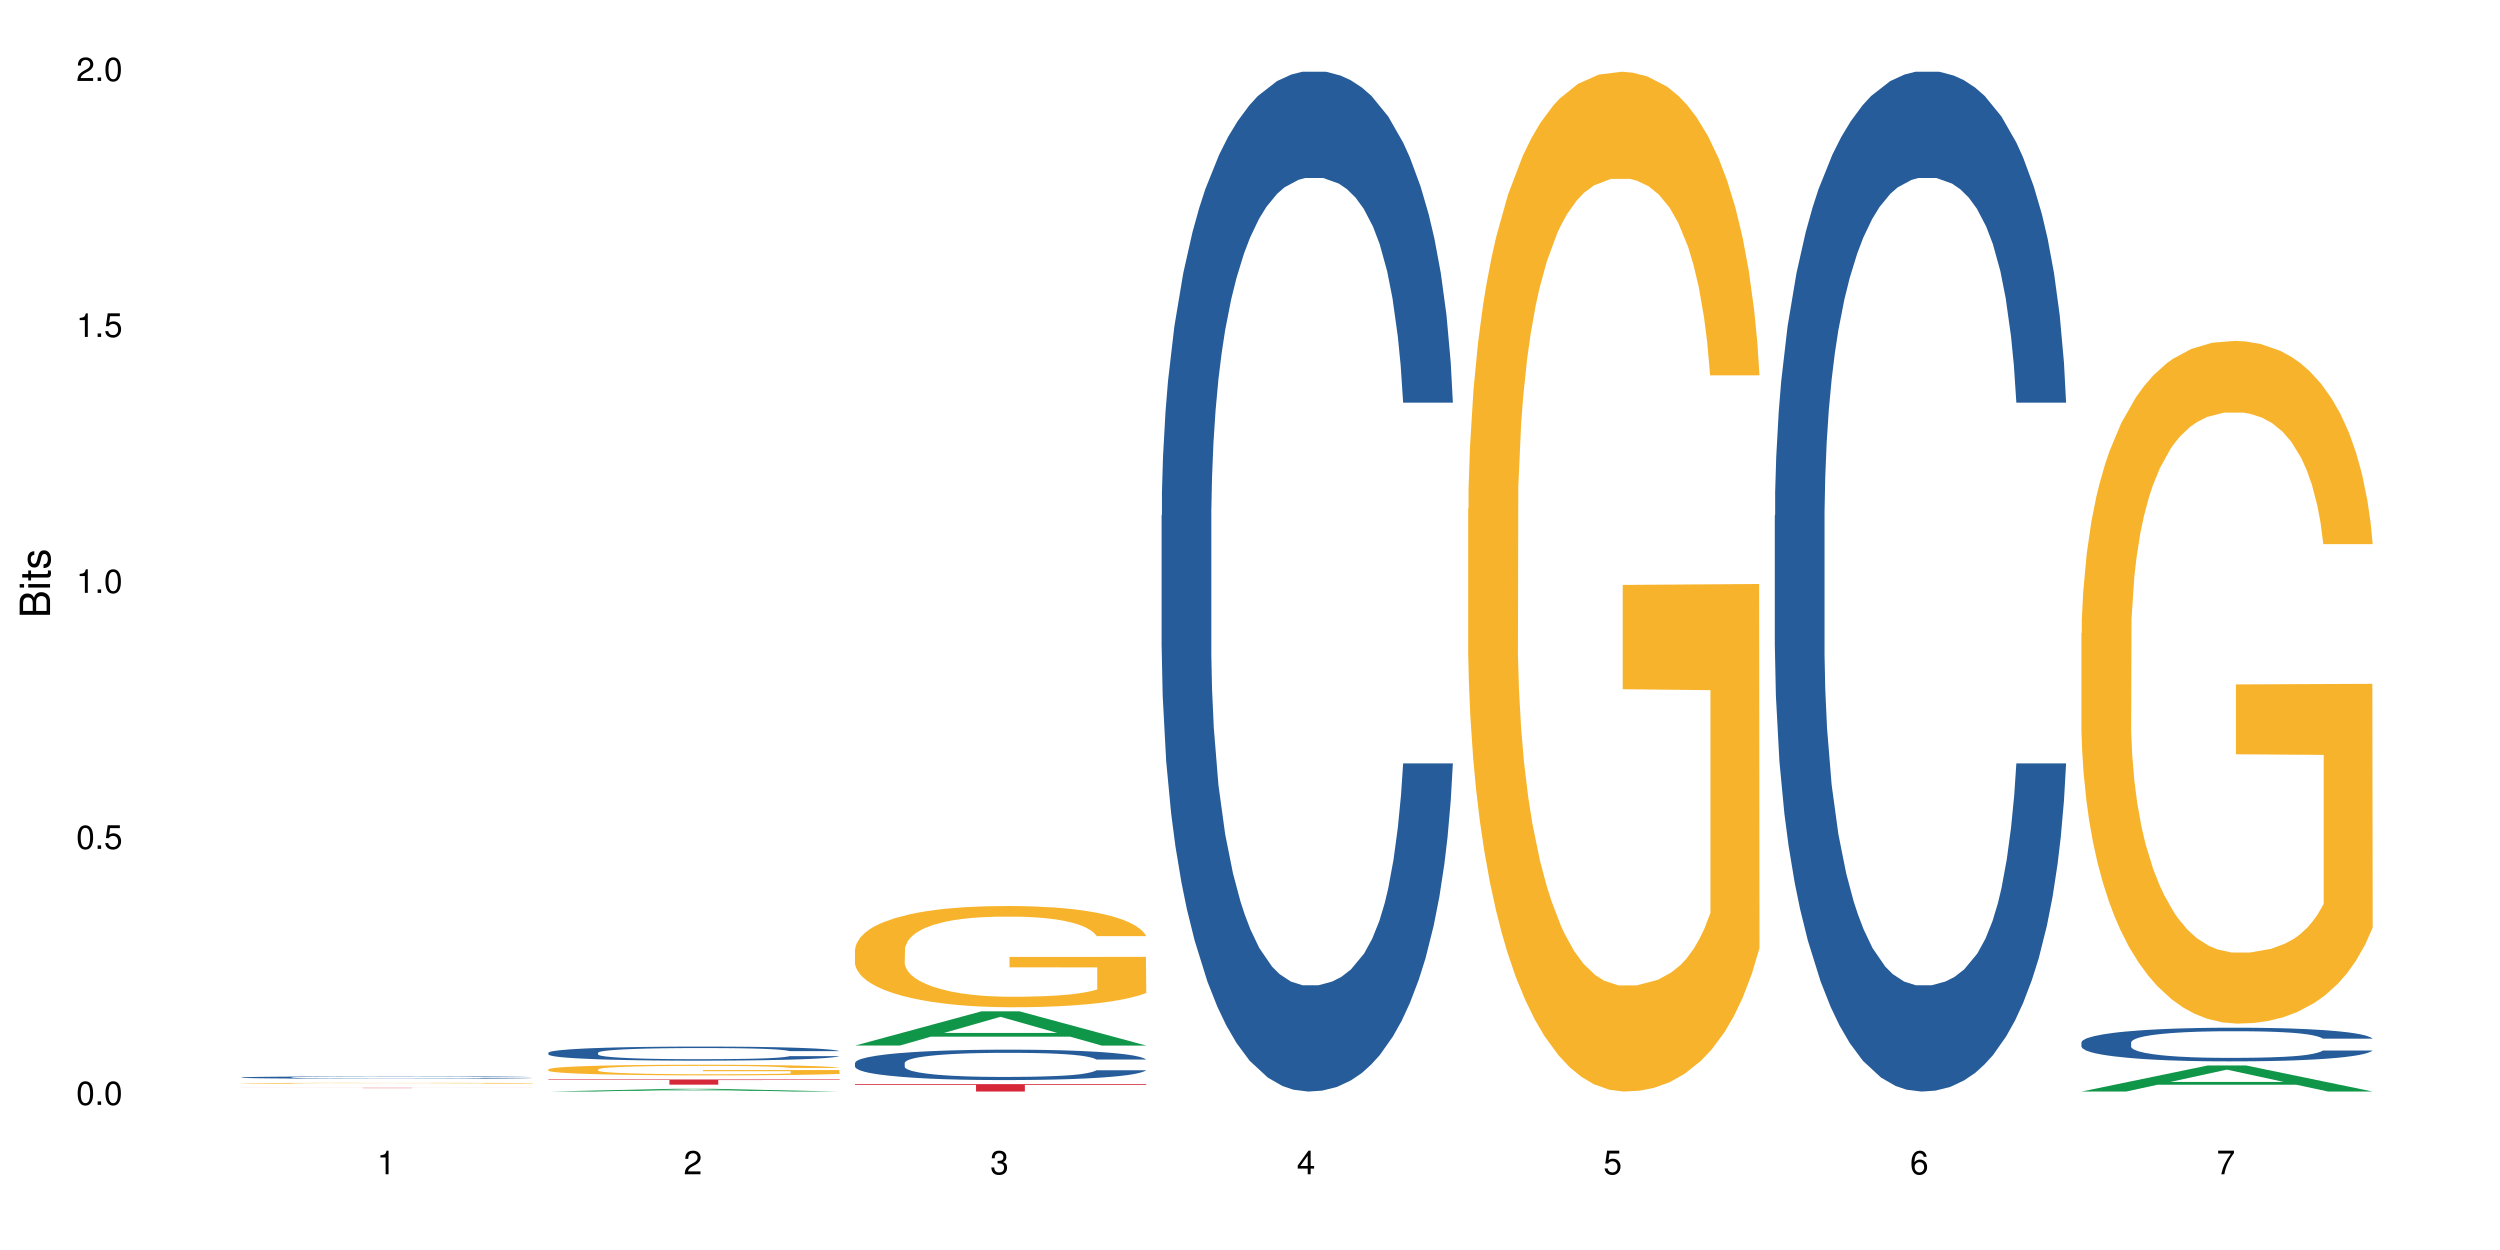<?xml version="1.0" encoding="UTF-8"?>
<svg xmlns="http://www.w3.org/2000/svg" xmlns:xlink="http://www.w3.org/1999/xlink" width="720pt" height="360pt" viewBox="0 0 720 360" version="1.1">
<defs>
<g>
<symbol overflow="visible" id="glyph0-0">
<path style="stroke:none;" d=""/>
</symbol>
<symbol overflow="visible" id="glyph0-1">
<path style="stroke:none;" d="M 2.641 -6.797 C 2 -6.797 1.422 -6.531 1.078 -6.047 C 0.641 -5.453 0.406 -4.547 0.406 -3.297 C 0.406 -1 1.188 0.219 2.641 0.219 C 4.078 0.219 4.859 -1 4.859 -3.234 C 4.859 -4.562 4.656 -5.438 4.203 -6.047 C 3.844 -6.531 3.281 -6.797 2.641 -6.797 Z M 2.641 -6.047 C 3.547 -6.047 4 -5.125 4 -3.312 C 4 -1.375 3.562 -0.484 2.625 -0.484 C 1.734 -0.484 1.281 -1.422 1.281 -3.281 C 1.281 -5.141 1.734 -6.047 2.641 -6.047 Z M 2.641 -6.047 "/>
</symbol>
<symbol overflow="visible" id="glyph0-2">
<path style="stroke:none;" d="M 1.828 -1 L 0.828 -1 L 0.828 0 L 1.828 0 Z M 1.828 -1 "/>
</symbol>
<symbol overflow="visible" id="glyph0-3">
<path style="stroke:none;" d="M 4.562 -6.797 L 1.062 -6.797 L 0.547 -3.094 L 1.328 -3.094 C 1.719 -3.562 2.047 -3.734 2.578 -3.734 C 3.484 -3.734 4.062 -3.109 4.062 -2.094 C 4.062 -1.125 3.484 -0.531 2.578 -0.531 C 1.828 -0.531 1.375 -0.906 1.188 -1.672 L 0.328 -1.672 C 0.453 -1.109 0.547 -0.844 0.75 -0.594 C 1.125 -0.078 1.828 0.219 2.594 0.219 C 3.969 0.219 4.922 -0.781 4.922 -2.219 C 4.922 -3.562 4.031 -4.484 2.719 -4.484 C 2.25 -4.484 1.859 -4.359 1.469 -4.062 L 1.734 -5.969 L 4.562 -5.969 Z M 4.562 -6.797 "/>
</symbol>
<symbol overflow="visible" id="glyph0-4">
<path style="stroke:none;" d="M 2.484 -4.844 L 2.484 0 L 3.328 0 L 3.328 -6.797 L 2.766 -6.797 C 2.469 -5.75 2.281 -5.609 0.984 -5.453 L 0.984 -4.844 Z M 2.484 -4.844 "/>
</symbol>
<symbol overflow="visible" id="glyph0-5">
<path style="stroke:none;" d="M 4.859 -0.828 L 1.281 -0.828 C 1.359 -1.391 1.672 -1.75 2.5 -2.234 L 3.469 -2.75 C 4.406 -3.266 4.906 -3.969 4.906 -4.812 C 4.906 -5.375 4.672 -5.906 4.266 -6.266 C 3.859 -6.625 3.375 -6.797 2.719 -6.797 C 1.859 -6.797 1.219 -6.5 0.844 -5.922 C 0.609 -5.562 0.5 -5.125 0.484 -4.438 L 1.328 -4.438 C 1.359 -4.906 1.406 -5.188 1.531 -5.406 C 1.75 -5.812 2.188 -6.062 2.703 -6.062 C 3.469 -6.062 4.031 -5.516 4.031 -4.781 C 4.031 -4.25 3.719 -3.797 3.125 -3.438 L 2.234 -2.938 C 0.812 -2.141 0.406 -1.5 0.328 0 L 4.859 0 Z M 4.859 -0.828 "/>
</symbol>
<symbol overflow="visible" id="glyph0-6">
<path style="stroke:none;" d="M 2.125 -3.125 L 2.578 -3.125 C 3.516 -3.125 3.984 -2.703 3.984 -1.891 C 3.984 -1.031 3.469 -0.531 2.578 -0.531 C 1.656 -0.531 1.203 -0.984 1.156 -1.969 L 0.312 -1.969 C 0.344 -1.422 0.438 -1.078 0.609 -0.766 C 0.953 -0.109 1.625 0.219 2.547 0.219 C 3.953 0.219 4.859 -0.609 4.859 -1.906 C 4.859 -2.766 4.516 -3.25 3.703 -3.516 C 4.344 -3.766 4.656 -4.25 4.656 -4.938 C 4.656 -6.109 3.875 -6.797 2.578 -6.797 C 1.203 -6.797 0.484 -6.047 0.453 -4.609 L 1.297 -4.609 C 1.312 -5.016 1.344 -5.25 1.453 -5.453 C 1.641 -5.828 2.062 -6.062 2.594 -6.062 C 3.344 -6.062 3.797 -5.625 3.797 -4.906 C 3.797 -4.422 3.609 -4.141 3.25 -3.984 C 3.016 -3.891 2.719 -3.844 2.125 -3.844 Z M 2.125 -3.125 "/>
</symbol>
<symbol overflow="visible" id="glyph0-7">
<path style="stroke:none;" d="M 3.141 -1.625 L 3.141 0 L 3.984 0 L 3.984 -1.625 L 4.984 -1.625 L 4.984 -2.391 L 3.984 -2.391 L 3.984 -6.797 L 3.359 -6.797 L 0.266 -2.516 L 0.266 -1.625 Z M 3.141 -2.391 L 1 -2.391 L 3.141 -5.359 Z M 3.141 -2.391 "/>
</symbol>
<symbol overflow="visible" id="glyph0-8">
<path style="stroke:none;" d="M 4.781 -5.031 C 4.609 -6.141 3.891 -6.797 2.844 -6.797 C 2.094 -6.797 1.422 -6.438 1.031 -5.828 C 0.609 -5.172 0.406 -4.344 0.406 -3.094 C 0.406 -1.953 0.578 -1.234 0.984 -0.625 C 1.359 -0.078 1.953 0.219 2.703 0.219 C 3.984 0.219 4.922 -0.734 4.922 -2.078 C 4.922 -3.344 4.062 -4.234 2.844 -4.234 C 2.172 -4.234 1.641 -3.969 1.281 -3.469 C 1.281 -5.125 1.828 -6.047 2.797 -6.047 C 3.391 -6.047 3.797 -5.672 3.938 -5.031 Z M 2.734 -3.484 C 3.547 -3.484 4.062 -2.922 4.062 -2 C 4.062 -1.156 3.484 -0.531 2.703 -0.531 C 1.922 -0.531 1.328 -1.188 1.328 -2.047 C 1.328 -2.891 1.906 -3.484 2.734 -3.484 Z M 2.734 -3.484 "/>
</symbol>
<symbol overflow="visible" id="glyph0-9">
<path style="stroke:none;" d="M 4.984 -6.797 L 0.438 -6.797 L 0.438 -5.969 L 4.109 -5.969 C 2.5 -3.656 1.828 -2.234 1.328 0 L 2.219 0 C 2.594 -2.172 3.453 -4.047 4.984 -6.094 Z M 4.984 -6.797 "/>
</symbol>
<symbol overflow="visible" id="glyph1-0">
<path style="stroke:none;" d=""/>
</symbol>
<symbol overflow="visible" id="glyph1-1">
<path style="stroke:none;" d="M 0 -0.953 L 0 -4.891 C 0 -5.719 -0.234 -6.344 -0.734 -6.797 C -1.188 -7.234 -1.812 -7.469 -2.5 -7.469 C -3.547 -7.469 -4.188 -7 -4.625 -5.875 C -4.984 -6.672 -5.641 -7.094 -6.531 -7.094 C -7.156 -7.094 -7.734 -6.859 -8.141 -6.391 C -8.562 -5.938 -8.75 -5.344 -8.75 -4.5 L -8.75 -0.953 Z M -4.984 -2.062 L -7.766 -2.062 L -7.766 -4.219 C -7.766 -4.844 -7.688 -5.203 -7.453 -5.5 C -7.219 -5.812 -6.859 -5.969 -6.375 -5.969 C -5.906 -5.969 -5.531 -5.812 -5.297 -5.5 C -5.062 -5.203 -4.984 -4.844 -4.984 -4.219 Z M -0.984 -2.062 L -4 -2.062 L -4 -4.781 C -4 -5.328 -3.859 -5.688 -3.578 -5.953 C -3.297 -6.219 -2.922 -6.359 -2.484 -6.359 C -2.062 -6.359 -1.688 -6.219 -1.406 -5.953 C -1.109 -5.688 -0.984 -5.328 -0.984 -4.781 Z M -0.984 -2.062 "/>
</symbol>
<symbol overflow="visible" id="glyph1-2">
<path style="stroke:none;" d="M -6.281 -1.797 L -6.281 -0.797 L 0 -0.797 L 0 -1.797 Z M -8.75 -1.797 L -8.75 -0.797 L -7.484 -0.797 L -7.484 -1.797 Z M -8.75 -1.797 "/>
</symbol>
<symbol overflow="visible" id="glyph1-3">
<path style="stroke:none;" d="M -6.281 -3.047 L -6.281 -2.016 L -8.016 -2.016 L -8.016 -1.016 L -6.281 -1.016 L -6.281 -0.172 L -5.469 -0.172 L -5.469 -1.016 L -0.719 -1.016 C -0.078 -1.016 0.281 -1.453 0.281 -2.234 C 0.281 -2.469 0.25 -2.719 0.188 -3.047 L -0.641 -3.047 C -0.609 -2.922 -0.594 -2.766 -0.594 -2.562 C -0.594 -2.141 -0.719 -2.016 -1.156 -2.016 L -5.469 -2.016 L -5.469 -3.047 Z M -6.281 -3.047 "/>
</symbol>
<symbol overflow="visible" id="glyph1-4">
<path style="stroke:none;" d="M -4.531 -5.25 C -5.766 -5.25 -6.469 -4.422 -6.469 -2.969 C -6.469 -1.516 -5.719 -0.562 -4.547 -0.562 C -3.562 -0.562 -3.094 -1.062 -2.734 -2.562 L -2.516 -3.484 C -2.344 -4.188 -2.094 -4.469 -1.625 -4.469 C -1.047 -4.469 -0.641 -3.875 -0.641 -3 C -0.641 -2.453 -0.797 -2 -1.062 -1.75 C -1.25 -1.594 -1.422 -1.531 -1.875 -1.469 L -1.875 -0.406 C -0.422 -0.453 0.281 -1.266 0.281 -2.922 C 0.281 -4.5 -0.5 -5.516 -1.719 -5.516 C -2.656 -5.516 -3.172 -4.984 -3.469 -3.734 L -3.703 -2.766 C -3.891 -1.953 -4.156 -1.609 -4.594 -1.609 C -5.172 -1.609 -5.547 -2.125 -5.547 -2.938 C -5.547 -3.75 -5.203 -4.172 -4.531 -4.203 Z M -4.531 -5.25 "/>
</symbol>
</g>
</defs>
<g id="surface18593">
<rect x="0" y="0" width="720" height="360" style="fill:rgb(100%,100%,100%);fill-opacity:1;stroke:none;"/>
<path style=" stroke:none;fill-rule:nonzero;fill:rgb(14.51%,36.078%,60%);fill-opacity:1;" d="M 69.629 310.293 L 69.73 310.293 L 69.73 310.277 L 70.039 310.254 L 70.754 310.223 L 71.473 310.203 L 73.312 310.164 L 75.871 310.129 L 78.531 310.102 L 80.473 310.086 L 82.211 310.074 L 86.203 310.051 L 88.762 310.039 L 91.523 310.027 L 94.898 310.016 L 97.352 310.012 L 102.879 310 L 106.969 309.996 L 110.141 309.992 L 116.996 309.992 L 121.086 309.996 L 124.055 310 L 127.328 310.004 L 130.09 310.012 L 134.898 310.023 L 139.195 310.043 L 141.141 310.051 L 144.207 310.07 L 146.562 310.09 L 148.199 310.105 L 150.039 310.129 L 151.676 310.16 L 152.902 310.191 L 153.516 310.219 L 139.195 310.219 L 138.48 310.191 L 137.66 310.172 L 136.125 310.148 L 134.59 310.129 L 132.441 310.109 L 130.5 310.098 L 127.84 310.086 L 125.488 310.078 L 123.031 310.074 L 120.68 310.07 L 116.176 310.066 L 109.016 310.066 L 105.027 310.07 L 102.879 310.078 L 99.809 310.086 L 97.66 310.094 L 95.102 310.105 L 93.363 310.117 L 91.215 310.133 L 89.68 310.148 L 87.941 310.168 L 86.918 310.184 L 85.996 310.203 L 85.18 310.223 L 84.566 310.246 L 84.156 310.27 L 83.953 310.289 L 83.953 310.391 L 84.156 310.41 L 84.668 310.438 L 85.996 310.477 L 87.941 310.512 L 90.191 310.535 L 92.34 310.555 L 93.566 310.566 L 95.203 310.574 L 97.762 310.586 L 101.445 310.602 L 103.594 310.605 L 106.867 310.609 L 110.242 310.613 L 114.746 310.613 L 118.734 310.609 L 121.395 310.605 L 124.156 310.602 L 127.941 310.59 L 130.293 310.582 L 132.34 310.57 L 133.875 310.559 L 134.898 310.547 L 136.434 310.527 L 137.66 310.504 L 138.582 310.484 L 139.195 310.461 L 153.516 310.461 L 152.902 310.488 L 151.984 310.512 L 151.062 310.531 L 149.629 310.551 L 147.992 310.57 L 145.641 310.594 L 143.695 310.609 L 141.141 310.625 L 138.785 310.637 L 136.227 310.648 L 132.441 310.66 L 129.988 310.668 L 127.328 310.672 L 124.156 310.676 L 120.168 310.68 L 115.871 310.684 L 107.582 310.684 L 104.414 310.68 L 100.219 310.676 L 95 310.664 L 91.215 310.652 L 88.25 310.641 L 85.691 310.629 L 82.828 310.609 L 79.145 310.582 L 76.895 310.562 L 75.359 310.543 L 73.621 310.52 L 72.391 310.496 L 70.961 310.461 L 69.938 310.418 L 69.629 310.383 Z M 69.629 310.293 "/>
<path style=" stroke:none;fill-rule:nonzero;fill:rgb(96.863%,70.196%,16.863%);fill-opacity:1;" d="M 69.629 311.973 L 69.73 311.973 L 69.73 311.965 L 70.141 311.957 L 71.164 311.941 L 72.492 311.93 L 73.926 311.922 L 74.848 311.918 L 76.383 311.91 L 77.711 311.906 L 81.086 311.895 L 85.383 311.883 L 87.738 311.879 L 90.398 311.875 L 94.184 311.871 L 95.922 311.871 L 101.242 311.867 L 107.277 311.863 L 121.191 311.863 L 126.918 311.867 L 130.191 311.871 L 132.75 311.871 L 135.41 311.875 L 138.684 311.879 L 141.754 311.887 L 144.207 311.891 L 146.664 311.898 L 148.711 311.906 L 150.449 311.914 L 151.984 311.922 L 152.902 311.93 L 153.516 311.938 L 139.297 311.938 L 138.48 311.93 L 137.559 311.926 L 134.488 311.91 L 132.953 311.906 L 130.09 311.902 L 127.637 311.898 L 124.566 311.895 L 121.598 311.891 L 105.844 311.891 L 102.98 311.895 L 100.934 311.895 L 98.07 311.898 L 96.332 311.902 L 95.309 311.902 L 92.238 311.91 L 90.191 311.918 L 89.066 311.922 L 87.633 311.93 L 86.613 311.934 L 85.484 311.945 L 84.871 311.949 L 84.055 311.965 L 83.953 312.008 L 84.258 312.016 L 84.871 312.027 L 85.691 312.035 L 88.145 312.051 L 90.293 312.059 L 92.137 312.062 L 93.566 312.066 L 96.332 312.074 L 97.457 312.078 L 100.117 312.082 L 102.879 312.082 L 106.254 312.086 L 108.812 312.086 L 112.902 312.09 L 118.121 312.09 L 124.258 312.086 L 128.145 312.086 L 130.805 312.082 L 132.547 312.082 L 134.695 312.078 L 136.227 312.078 L 137.66 312.074 L 139.398 312.07 L 139.398 312.016 L 114.133 312.016 L 114.133 311.992 L 153.414 311.988 L 153.516 312.078 L 151.367 312.086 L 148.711 312.094 L 146.152 312.098 L 143.492 312.102 L 139.707 312.105 L 136.637 312.105 L 131.93 312.109 L 127.637 312.113 L 105.742 312.113 L 102.16 312.109 L 98.887 312.109 L 95.613 312.105 L 91.523 312.102 L 88.863 312.098 L 86.102 312.094 L 83.336 312.086 L 80.883 312.082 L 79.246 312.074 L 77.609 312.07 L 75.871 312.062 L 74.234 312.055 L 73.004 312.047 L 71.879 312.039 L 71.062 312.031 L 70.242 312.023 L 69.832 312.016 L 69.629 312.008 Z M 69.629 311.973 "/>
<path style=" stroke:none;fill-rule:nonzero;fill:rgb(83.922%,15.686%,22.353%);fill-opacity:1;" d="M 69.629 313.293 L 153.516 313.293 L 153.516 313.305 L 118.555 313.305 L 118.555 313.379 L 104.488 313.379 L 104.488 313.305 L 69.629 313.305 Z M 69.629 313.293 "/>
<path style=" stroke:none;fill-rule:nonzero;fill:rgb(6.275%,58.824%,28.235%);fill-opacity:1;" d="M 157.934 314.371 L 158.023 314.371 L 194.32 313.57 L 205.344 313.57 L 241.82 314.371 L 229.004 314.371 L 219.863 314.164 L 179.801 314.164 L 170.84 314.371 L 157.934 314.371 L 183.656 314.074 L 216.188 314.074 L 199.965 313.703 L 199.609 313.703 L 183.566 314.074 L 183.656 314.074 Z M 157.934 314.371 "/>
<path style=" stroke:none;fill-rule:nonzero;fill:rgb(14.51%,36.078%,60%);fill-opacity:1;" d="M 157.934 303.18 L 158.035 303.176 L 158.035 303.086 L 158.344 302.945 L 159.059 302.77 L 159.773 302.648 L 161.617 302.43 L 164.172 302.219 L 166.832 302.055 L 168.777 301.957 L 170.516 301.887 L 174.504 301.746 L 177.062 301.676 L 179.824 301.613 L 183.203 301.551 L 185.656 301.516 L 191.18 301.457 L 195.273 301.43 L 198.445 301.418 L 205.297 301.418 L 209.391 301.434 L 212.359 301.453 L 215.633 301.48 L 218.395 301.516 L 223.203 301.598 L 227.5 301.699 L 229.441 301.758 L 232.512 301.875 L 234.863 301.984 L 236.5 302.082 L 238.344 302.219 L 239.98 302.383 L 241.207 302.574 L 241.82 302.734 L 227.5 302.734 L 226.781 302.586 L 225.965 302.469 L 224.43 302.316 L 222.895 302.211 L 220.746 302.102 L 218.801 302.031 L 216.145 301.961 L 213.789 301.918 L 211.336 301.887 L 208.98 301.863 L 204.48 301.84 L 199.262 301.84 L 197.32 301.848 L 193.328 301.879 L 191.18 301.902 L 188.113 301.957 L 185.965 302.004 L 183.406 302.078 L 181.668 302.141 L 179.52 302.238 L 177.984 302.32 L 176.246 302.445 L 175.223 302.535 L 174.301 302.641 L 173.484 302.762 L 172.867 302.891 L 172.461 303.027 L 172.254 303.16 L 172.254 303.734 L 172.461 303.867 L 172.973 304.023 L 174.301 304.25 L 176.246 304.445 L 178.496 304.602 L 180.645 304.711 L 181.871 304.766 L 183.508 304.824 L 186.066 304.898 L 189.75 304.973 L 191.898 305 L 195.172 305.031 L 198.547 305.047 L 203.047 305.047 L 207.039 305.031 L 209.699 305.012 L 212.461 304.984 L 216.246 304.918 L 218.598 304.859 L 220.645 304.789 L 222.18 304.719 L 223.203 304.66 L 224.734 304.547 L 225.965 304.422 L 226.883 304.289 L 227.5 304.164 L 241.82 304.164 L 241.207 304.312 L 240.285 304.457 L 239.367 304.566 L 237.934 304.695 L 236.297 304.809 L 233.945 304.938 L 232 305.023 L 229.441 305.117 L 227.09 305.188 L 224.531 305.25 L 220.746 305.324 L 218.293 305.359 L 215.633 305.395 L 212.461 305.422 L 208.469 305.449 L 204.172 305.465 L 200.184 305.469 L 195.887 305.461 L 192.715 305.445 L 188.52 305.414 L 183.305 305.344 L 179.52 305.273 L 176.551 305.203 L 173.992 305.133 L 171.129 305.031 L 167.445 304.867 L 165.195 304.742 L 163.66 304.637 L 161.922 304.496 L 160.695 304.363 L 159.262 304.156 L 158.238 303.895 L 157.934 303.691 Z M 157.934 303.18 "/>
<path style=" stroke:none;fill-rule:nonzero;fill:rgb(96.863%,70.196%,16.863%);fill-opacity:1;" d="M 157.934 307.957 L 158.035 307.953 L 158.035 307.898 L 158.445 307.773 L 159.469 307.602 L 160.797 307.457 L 162.23 307.348 L 163.148 307.289 L 164.684 307.203 L 166.016 307.141 L 169.391 307.016 L 173.688 306.898 L 176.039 306.848 L 178.699 306.801 L 182.484 306.746 L 184.223 306.727 L 189.543 306.684 L 195.578 306.656 L 202.23 306.648 L 205.297 306.648 L 209.492 306.66 L 215.223 306.691 L 218.496 306.719 L 221.055 306.746 L 223.715 306.785 L 226.988 306.84 L 230.055 306.906 L 232.512 306.973 L 234.965 307.059 L 237.012 307.148 L 238.75 307.246 L 240.285 307.363 L 241.207 307.461 L 241.82 307.559 L 227.602 307.559 L 226.781 307.461 L 225.863 307.387 L 224.328 307.293 L 222.793 307.227 L 221.258 307.172 L 218.395 307.102 L 215.938 307.055 L 212.867 307.016 L 209.902 306.992 L 206.527 306.973 L 204.48 306.969 L 199.059 306.969 L 194.148 306.988 L 191.285 307.012 L 189.238 307.031 L 186.371 307.074 L 184.633 307.109 L 183.609 307.129 L 180.543 307.219 L 178.496 307.297 L 177.371 307.348 L 175.938 307.434 L 174.914 307.508 L 173.789 307.621 L 173.176 307.703 L 172.355 307.895 L 172.254 308.398 L 172.562 308.504 L 173.176 308.617 L 173.992 308.719 L 175.223 308.824 L 176.449 308.906 L 178.598 309.016 L 180.438 309.086 L 181.871 309.133 L 184.633 309.211 L 185.758 309.234 L 188.418 309.285 L 191.18 309.324 L 194.559 309.359 L 197.113 309.375 L 201.207 309.387 L 206.426 309.387 L 212.562 309.371 L 216.449 309.348 L 219.109 309.328 L 220.848 309.309 L 222.996 309.277 L 224.531 309.25 L 225.965 309.219 L 227.703 309.172 L 227.703 308.504 L 202.434 308.5 L 202.434 308.188 L 241.719 308.184 L 241.82 309.277 L 239.672 309.352 L 237.012 309.426 L 234.453 309.48 L 231.797 309.527 L 228.012 309.582 L 224.941 309.613 L 220.234 309.652 L 215.938 309.68 L 211.438 309.695 L 207.445 309.703 L 202.742 309.707 L 198.547 309.703 L 194.047 309.684 L 190.465 309.664 L 187.191 309.633 L 183.918 309.598 L 179.824 309.539 L 177.164 309.492 L 174.402 309.434 L 171.641 309.363 L 169.188 309.289 L 167.551 309.23 L 165.914 309.164 L 164.172 309.078 L 162.535 308.984 L 161.309 308.898 L 160.184 308.801 L 159.363 308.707 L 158.547 308.582 L 158.137 308.48 L 157.934 308.395 Z M 157.934 307.957 "/>
<path style=" stroke:none;fill-rule:nonzero;fill:rgb(83.922%,15.686%,22.353%);fill-opacity:1;" d="M 157.934 310.887 L 241.82 310.887 L 241.82 311.047 L 206.859 311.051 L 206.859 312.391 L 192.793 312.391 L 192.793 311.051 L 192.59 311.047 L 157.934 311.047 Z M 157.934 310.887 "/>
<path style=" stroke:none;fill-rule:nonzero;fill:rgb(6.275%,58.824%,28.235%);fill-opacity:1;" d="M 246.234 301.121 L 246.324 301.109 L 282.625 291.273 L 293.648 291.273 L 330.125 301.129 L 317.309 301.129 L 308.168 298.555 L 268.105 298.555 L 259.141 301.121 L 246.234 301.121 L 271.957 297.492 L 304.492 297.484 L 288.27 292.883 L 288.09 292.875 L 287.91 292.902 L 271.867 297.484 L 271.957 297.492 Z M 246.234 301.121 "/>
<path style=" stroke:none;fill-rule:nonzero;fill:rgb(14.51%,36.078%,60%);fill-opacity:1;" d="M 246.234 306.117 L 246.34 306.109 L 246.34 305.918 L 246.645 305.613 L 247.359 305.227 L 248.078 304.965 L 249.918 304.492 L 252.477 304.035 L 255.137 303.684 L 257.078 303.477 L 258.82 303.316 L 262.809 303.02 L 265.367 302.867 L 268.129 302.734 L 271.504 302.598 L 273.961 302.516 L 279.484 302.387 L 283.578 302.332 L 286.746 302.309 L 293.602 302.309 L 297.695 302.34 L 300.66 302.379 L 303.934 302.445 L 306.695 302.516 L 311.504 302.691 L 315.801 302.918 L 317.746 303.043 L 320.812 303.293 L 323.168 303.531 L 324.805 303.742 L 326.645 304.035 L 328.281 304.395 L 329.512 304.805 L 330.125 305.148 L 315.801 305.148 L 315.086 304.828 L 314.266 304.582 L 312.734 304.254 L 311.199 304.02 L 309.051 303.789 L 307.105 303.637 L 304.445 303.484 L 302.094 303.387 L 299.637 303.316 L 297.285 303.27 L 292.785 303.219 L 287.566 303.219 L 285.621 303.238 L 281.633 303.301 L 279.484 303.355 L 276.414 303.469 L 274.266 303.574 L 271.711 303.734 L 269.969 303.867 L 267.82 304.078 L 266.289 304.262 L 264.547 304.523 L 263.523 304.723 L 262.605 304.949 L 261.785 305.211 L 261.172 305.492 L 260.762 305.789 L 260.559 306.078 L 260.559 307.316 L 260.762 307.605 L 261.273 307.941 L 262.605 308.43 L 264.547 308.852 L 266.797 309.188 L 268.945 309.43 L 270.176 309.539 L 271.812 309.668 L 274.367 309.828 L 278.051 309.988 L 280.199 310.051 L 283.473 310.117 L 286.852 310.148 L 291.352 310.148 L 295.34 310.117 L 298 310.078 L 300.762 310.012 L 304.547 309.875 L 306.902 309.75 L 308.949 309.598 L 310.48 309.445 L 311.504 309.316 L 313.039 309.066 L 314.266 308.797 L 315.188 308.516 L 315.801 308.246 L 330.125 308.246 L 329.512 308.562 L 328.59 308.875 L 327.668 309.109 L 326.238 309.387 L 324.602 309.637 L 322.246 309.918 L 320.305 310.102 L 317.746 310.301 L 315.391 310.453 L 312.836 310.59 L 309.051 310.75 L 306.594 310.828 L 303.934 310.898 L 300.762 310.965 L 296.773 311.02 L 292.477 311.051 L 288.488 311.059 L 284.191 311.043 L 281.02 311.012 L 276.824 310.941 L 271.605 310.797 L 267.82 310.645 L 264.855 310.492 L 262.297 310.332 L 259.434 310.117 L 255.75 309.766 L 253.5 309.492 L 251.965 309.27 L 250.227 308.957 L 248.996 308.676 L 247.566 308.227 L 246.543 307.66 L 246.234 307.219 Z M 246.234 306.117 "/>
<path style=" stroke:none;fill-rule:nonzero;fill:rgb(96.863%,70.196%,16.863%);fill-opacity:1;" d="M 246.234 273.422 L 246.34 273.395 L 246.34 272.859 L 246.746 271.664 L 247.77 270.012 L 249.102 268.652 L 250.531 267.586 L 251.453 267.027 L 252.988 266.23 L 254.316 265.645 L 257.695 264.445 L 261.992 263.324 L 264.344 262.848 L 267.004 262.395 L 270.789 261.887 L 272.527 261.699 L 277.848 261.273 L 283.883 261.008 L 290.531 260.93 L 293.602 260.953 L 297.797 261.062 L 303.523 261.355 L 306.801 261.621 L 309.355 261.887 L 312.016 262.234 L 315.289 262.766 L 318.359 263.406 L 320.812 264.043 L 323.27 264.844 L 325.316 265.695 L 327.055 266.629 L 328.59 267.746 L 329.512 268.68 L 330.125 269.613 L 315.902 269.613 L 315.086 268.68 L 314.164 267.961 L 312.629 267.082 L 311.094 266.441 L 309.562 265.938 L 306.695 265.242 L 304.242 264.816 L 301.172 264.445 L 298.207 264.203 L 294.828 264.043 L 292.785 263.992 L 287.363 263.992 L 282.449 264.18 L 279.586 264.391 L 277.539 264.605 L 274.676 265.004 L 272.938 265.324 L 271.914 265.535 L 268.844 266.363 L 266.797 267.109 L 265.672 267.613 L 264.242 268.414 L 263.219 269.133 L 262.094 270.199 L 261.48 270.996 L 260.66 272.809 L 260.559 277.602 L 260.863 278.613 L 261.48 279.707 L 262.297 280.664 L 263.523 281.676 L 264.754 282.449 L 266.902 283.488 L 268.742 284.18 L 270.176 284.633 L 272.938 285.352 L 274.062 285.594 L 276.723 286.074 L 279.484 286.445 L 282.859 286.766 L 285.418 286.926 L 289.512 287.059 L 294.727 287.059 L 300.867 286.898 L 304.754 286.684 L 307.414 286.473 L 309.152 286.285 L 311.301 285.992 L 312.836 285.727 L 314.266 285.434 L 316.008 284.98 L 316.008 278.613 L 290.738 278.586 L 290.738 275.605 L 330.023 275.578 L 330.125 285.992 L 327.977 286.711 L 325.316 287.402 L 322.758 287.938 L 320.098 288.391 L 316.312 288.895 L 313.242 289.215 L 308.539 289.59 L 304.242 289.828 L 299.738 289.988 L 295.75 290.066 L 291.043 290.094 L 286.852 290.039 L 282.348 289.883 L 278.77 289.668 L 275.496 289.402 L 272.223 289.055 L 268.129 288.496 L 265.469 288.043 L 262.707 287.484 L 259.945 286.816 L 257.488 286.098 L 255.852 285.539 L 254.215 284.898 L 252.477 284.102 L 250.84 283.195 L 249.613 282.371 L 248.488 281.438 L 247.668 280.559 L 246.852 279.359 L 246.441 278.402 L 246.234 277.574 Z M 246.234 273.422 "/>
<path style=" stroke:none;fill-rule:nonzero;fill:rgb(83.922%,15.686%,22.353%);fill-opacity:1;" d="M 246.234 312.238 L 330.125 312.238 L 330.125 312.469 L 295.16 312.469 L 295.16 314.371 L 281.098 314.371 L 281.098 312.473 L 280.891 312.469 L 246.234 312.469 Z M 246.234 312.238 "/>
<path style=" stroke:none;fill-rule:nonzero;fill:rgb(14.51%,36.078%,60%);fill-opacity:1;" d="M 334.539 148.457 L 334.641 148.188 L 334.641 141.742 L 334.949 131.543 L 335.664 118.656 L 336.379 109.797 L 338.223 93.957 L 340.781 78.652 L 343.441 66.84 L 345.383 59.859 L 347.121 54.492 L 351.113 44.559 L 353.668 39.457 L 356.434 34.891 L 359.809 30.328 L 362.262 27.645 L 367.789 23.348 L 371.879 21.469 L 375.051 20.664 L 381.906 20.664 L 385.996 21.738 L 388.965 23.078 L 392.238 25.227 L 395 27.645 L 399.809 33.551 L 404.105 41.066 L 406.047 45.363 L 409.117 53.684 L 411.469 61.738 L 413.109 68.719 L 414.949 78.652 L 416.586 90.734 L 417.812 104.426 L 418.426 115.969 L 404.105 115.969 L 403.391 105.23 L 402.57 96.91 L 401.035 85.902 L 399.5 78.117 L 397.352 70.332 L 395.41 65.23 L 392.75 60.129 L 390.395 56.906 L 387.941 54.492 L 385.59 52.879 L 381.086 51.27 L 375.871 51.27 L 373.926 51.805 L 369.938 53.953 L 367.789 55.832 L 364.719 59.59 L 362.57 63.082 L 360.012 68.449 L 358.273 73.016 L 356.125 79.996 L 354.59 86.172 L 352.852 95.031 L 351.828 101.742 L 350.906 109.258 L 350.09 118.117 L 349.477 127.516 L 349.066 137.449 L 348.863 147.113 L 348.863 188.727 L 349.066 198.391 L 349.578 209.668 L 350.906 226.043 L 352.852 240.273 L 355.102 251.547 L 357.25 259.602 L 358.477 263.359 L 360.113 267.656 L 362.672 273.027 L 366.355 278.395 L 368.504 280.543 L 371.777 282.691 L 375.152 283.766 L 379.656 283.766 L 383.645 282.691 L 386.305 281.348 L 389.066 279.199 L 392.852 274.637 L 395.203 270.34 L 397.25 265.242 L 398.785 260.141 L 399.809 255.844 L 401.344 247.52 L 402.57 238.395 L 403.492 228.996 L 404.105 219.867 L 418.426 219.867 L 417.812 230.609 L 416.895 241.078 L 415.973 248.863 L 414.539 258.262 L 412.902 266.582 L 410.551 275.98 L 408.605 282.152 L 406.047 288.867 L 403.695 293.969 L 401.137 298.531 L 397.352 303.898 L 394.898 306.586 L 392.238 309 L 389.066 311.148 L 385.078 313.027 L 380.781 314.102 L 376.789 314.371 L 372.492 313.832 L 369.32 312.762 L 365.129 310.344 L 359.91 305.512 L 356.125 300.41 L 353.16 295.309 L 350.602 289.941 L 347.734 282.691 L 344.055 270.879 L 341.801 261.75 L 340.27 254.234 L 338.527 243.762 L 337.301 234.367 L 335.867 219.332 L 334.848 200.27 L 334.539 185.504 Z M 334.539 148.457 "/>
<path style=" stroke:none;fill-rule:nonzero;fill:rgb(96.863%,70.196%,16.863%);fill-opacity:1;" d="M 422.844 146.461 L 422.945 146.191 L 422.945 140.828 L 423.355 128.758 L 424.375 112.129 L 425.707 98.449 L 427.141 87.719 L 428.059 82.086 L 429.594 74.039 L 430.926 68.141 L 434.301 56.07 L 438.598 44.805 L 440.949 39.977 L 443.609 35.414 L 447.395 30.32 L 449.133 28.441 L 454.453 24.148 L 460.488 21.469 L 467.141 20.664 L 470.207 20.93 L 474.402 22.004 L 480.133 24.953 L 483.406 27.637 L 485.965 30.32 L 488.621 33.805 L 491.898 39.172 L 494.965 45.609 L 497.422 52.047 L 499.875 60.094 L 501.922 68.676 L 503.66 78.062 L 505.195 89.328 L 506.117 98.715 L 506.73 108.105 L 492.512 108.105 L 491.691 98.715 L 490.77 91.477 L 489.238 82.625 L 487.703 76.188 L 486.168 71.09 L 483.305 64.117 L 480.848 59.824 L 477.777 56.07 L 474.812 53.656 L 471.438 52.047 L 469.391 51.508 L 463.969 51.508 L 459.059 53.387 L 456.191 55.531 L 454.148 57.68 L 451.281 61.703 L 449.543 64.922 L 448.52 67.066 L 445.453 75.383 L 443.406 82.891 L 442.281 87.988 L 440.848 96.035 L 439.824 103.277 L 438.699 114.004 L 438.086 122.051 L 437.266 140.293 L 437.164 188.574 L 437.473 198.766 L 438.086 209.762 L 438.902 219.418 L 440.133 229.609 L 441.359 237.391 L 443.508 247.852 L 445.348 254.824 L 446.781 259.383 L 449.543 266.625 L 450.668 269.039 L 453.328 273.867 L 456.09 277.625 L 459.465 280.844 L 462.023 282.453 L 466.117 283.793 L 471.332 283.793 L 477.473 282.184 L 481.359 280.039 L 484.02 277.891 L 485.758 276.016 L 487.906 273.062 L 489.441 270.383 L 490.875 267.43 L 492.613 262.871 L 492.613 198.766 L 467.344 198.496 L 467.344 168.457 L 506.629 168.188 L 506.73 273.062 L 504.582 280.305 L 501.922 287.281 L 499.363 292.645 L 496.703 297.203 L 492.918 302.301 L 489.852 305.52 L 485.145 309.273 L 480.848 311.688 L 476.348 313.297 L 472.355 314.102 L 467.652 314.371 L 463.457 313.836 L 458.957 312.227 L 455.375 310.078 L 452.102 307.398 L 448.828 303.91 L 444.734 298.277 L 442.074 293.719 L 439.312 288.086 L 436.551 281.379 L 434.094 274.137 L 432.457 268.504 L 430.82 262.066 L 429.082 254.02 L 427.445 244.898 L 426.219 236.586 L 425.094 227.195 L 424.273 218.344 L 423.457 206.277 L 423.047 196.621 L 422.844 188.305 Z M 422.844 146.461 "/>
<path style=" stroke:none;fill-rule:nonzero;fill:rgb(14.51%,36.078%,60%);fill-opacity:1;" d="M 511.145 148.457 L 511.246 148.188 L 511.246 141.742 L 511.555 131.543 L 512.27 118.656 L 512.988 109.797 L 514.828 93.957 L 517.387 78.652 L 520.047 66.84 L 521.988 59.859 L 523.73 54.492 L 527.719 44.559 L 530.277 39.457 L 533.039 34.891 L 536.414 30.328 L 538.871 27.645 L 544.395 23.348 L 548.484 21.469 L 551.656 20.664 L 558.512 20.664 L 562.605 21.738 L 565.57 23.078 L 568.844 25.227 L 571.605 27.645 L 576.414 33.551 L 580.711 41.066 L 582.656 45.363 L 585.723 53.684 L 588.078 61.738 L 589.715 68.719 L 591.555 78.652 L 593.191 90.734 L 594.422 104.426 L 595.035 115.969 L 580.711 115.969 L 579.996 105.23 L 579.176 96.91 L 577.641 85.902 L 576.109 78.117 L 573.961 70.332 L 572.016 65.23 L 569.355 60.129 L 567.004 56.906 L 564.547 54.492 L 562.195 52.879 L 557.691 51.27 L 552.477 51.27 L 550.531 51.805 L 546.543 53.953 L 544.395 55.832 L 541.324 59.59 L 539.176 63.082 L 536.617 68.449 L 534.879 73.016 L 532.73 79.996 L 531.195 86.172 L 529.457 95.031 L 528.434 101.742 L 527.516 109.258 L 526.695 118.117 L 526.082 127.516 L 525.672 137.449 L 525.469 147.113 L 525.469 188.727 L 525.672 198.391 L 526.184 209.668 L 527.516 226.043 L 529.457 240.273 L 531.707 251.547 L 533.855 259.602 L 535.086 263.359 L 536.723 267.656 L 539.277 273.027 L 542.961 278.395 L 545.109 280.543 L 548.383 282.691 L 551.762 283.766 L 556.262 283.766 L 560.25 282.691 L 562.91 281.348 L 565.672 279.199 L 569.457 274.637 L 571.812 270.34 L 573.855 265.242 L 575.391 260.141 L 576.414 255.844 L 577.949 247.52 L 579.176 238.395 L 580.098 228.996 L 580.711 219.867 L 595.035 219.867 L 594.422 230.609 L 593.5 241.078 L 592.578 248.863 L 591.145 258.262 L 589.508 266.582 L 587.156 275.98 L 585.211 282.152 L 582.656 288.867 L 580.301 293.969 L 577.746 298.531 L 573.961 303.898 L 571.504 306.586 L 568.844 309 L 565.672 311.148 L 561.684 313.027 L 557.387 314.102 L 553.398 314.371 L 549.102 313.832 L 545.93 312.762 L 541.734 310.344 L 536.516 305.512 L 532.73 300.41 L 529.766 295.309 L 527.207 289.941 L 524.344 282.691 L 520.66 270.879 L 518.41 261.75 L 516.875 254.234 L 515.137 243.762 L 513.906 234.367 L 512.477 219.332 L 511.453 200.27 L 511.145 185.504 Z M 511.145 148.457 "/>
<path style=" stroke:none;fill-rule:nonzero;fill:rgb(6.275%,58.824%,28.235%);fill-opacity:1;" d="M 599.449 314.363 L 599.539 314.355 L 635.836 306.855 L 646.859 306.855 L 683.336 314.371 L 670.52 314.371 L 661.379 312.41 L 621.316 312.41 L 612.355 314.363 L 599.449 314.363 L 625.172 311.598 L 657.703 311.59 L 641.484 308.082 L 641.305 308.074 L 641.125 308.098 L 625.082 311.59 L 625.172 311.598 Z M 599.449 314.363 "/>
<path style=" stroke:none;fill-rule:nonzero;fill:rgb(14.51%,36.078%,60%);fill-opacity:1;" d="M 599.449 300.203 L 599.551 300.191 L 599.551 299.98 L 599.859 299.645 L 600.574 299.219 L 601.289 298.926 L 603.133 298.402 L 605.688 297.898 L 608.348 297.508 L 610.293 297.277 L 612.031 297.102 L 616.023 296.773 L 618.578 296.605 L 621.34 296.457 L 624.719 296.305 L 627.172 296.215 L 632.695 296.074 L 636.789 296.012 L 639.961 295.984 L 646.816 295.984 L 650.906 296.02 L 653.875 296.066 L 657.148 296.137 L 659.91 296.215 L 664.719 296.41 L 669.016 296.66 L 670.957 296.801 L 674.027 297.074 L 676.379 297.34 L 678.016 297.57 L 679.859 297.898 L 681.496 298.297 L 682.723 298.75 L 683.336 299.129 L 669.016 299.129 L 668.297 298.777 L 667.48 298.5 L 665.945 298.137 L 664.41 297.883 L 662.262 297.625 L 660.32 297.457 L 657.66 297.289 L 655.305 297.18 L 652.852 297.102 L 650.496 297.047 L 645.996 296.996 L 640.777 296.996 L 638.836 297.012 L 634.844 297.086 L 632.695 297.145 L 629.629 297.27 L 627.48 297.387 L 624.922 297.562 L 623.184 297.715 L 621.035 297.941 L 619.5 298.148 L 617.762 298.438 L 616.738 298.66 L 615.816 298.91 L 615 299.199 L 614.387 299.512 L 613.977 299.84 L 613.77 300.156 L 613.77 301.531 L 613.977 301.848 L 614.488 302.223 L 615.816 302.762 L 617.762 303.23 L 620.012 303.602 L 622.16 303.867 L 623.387 303.992 L 625.023 304.133 L 627.582 304.312 L 631.266 304.488 L 633.414 304.559 L 636.688 304.629 L 640.062 304.664 L 644.562 304.664 L 648.555 304.629 L 651.215 304.586 L 653.977 304.516 L 657.762 304.363 L 660.113 304.223 L 662.16 304.055 L 663.695 303.887 L 664.719 303.746 L 666.254 303.469 L 667.48 303.168 L 668.402 302.859 L 669.016 302.559 L 683.336 302.559 L 682.723 302.91 L 681.801 303.258 L 680.883 303.516 L 679.449 303.824 L 677.812 304.098 L 675.461 304.41 L 673.516 304.613 L 670.957 304.836 L 668.605 305.004 L 666.047 305.152 L 662.262 305.328 L 659.809 305.418 L 657.148 305.5 L 653.977 305.57 L 649.988 305.633 L 645.691 305.668 L 641.699 305.676 L 637.402 305.656 L 634.23 305.621 L 630.039 305.543 L 624.82 305.383 L 621.035 305.215 L 618.066 305.047 L 615.512 304.871 L 612.645 304.629 L 608.965 304.242 L 606.711 303.938 L 605.18 303.691 L 603.438 303.348 L 602.211 303.035 L 600.777 302.539 L 599.754 301.91 L 599.449 301.426 Z M 599.449 300.203 "/>
<path style=" stroke:none;fill-rule:nonzero;fill:rgb(96.863%,70.196%,16.863%);fill-opacity:1;" d="M 599.449 182.391 L 599.551 182.211 L 599.551 178.621 L 599.961 170.539 L 600.984 159.406 L 602.312 150.246 L 603.746 143.062 L 604.668 139.293 L 606.199 133.906 L 607.531 129.953 L 610.906 121.875 L 615.203 114.332 L 617.555 111.098 L 620.215 108.047 L 624 104.633 L 625.742 103.375 L 631.059 100.504 L 637.098 98.707 L 643.746 98.168 L 646.816 98.348 L 651.008 99.066 L 656.738 101.043 L 660.012 102.84 L 662.57 104.633 L 665.23 106.969 L 668.504 110.559 L 671.57 114.871 L 674.027 119.18 L 676.484 124.566 L 678.527 130.312 L 680.27 136.598 L 681.801 144.141 L 682.723 150.426 L 683.336 156.711 L 669.117 156.711 L 668.297 150.426 L 667.379 145.578 L 665.844 139.652 L 664.309 135.34 L 662.773 131.93 L 659.91 127.262 L 657.453 124.387 L 654.387 121.875 L 651.418 120.258 L 648.043 119.18 L 645.996 118.82 L 640.574 118.82 L 635.664 120.078 L 632.801 121.516 L 630.754 122.949 L 627.891 125.645 L 626.148 127.801 L 625.125 129.234 L 622.059 134.805 L 620.012 139.832 L 618.887 143.242 L 617.453 148.629 L 616.43 153.48 L 615.305 160.66 L 614.691 166.051 L 613.875 178.262 L 613.77 210.586 L 614.078 217.41 L 614.691 224.77 L 615.512 231.234 L 616.738 238.059 L 617.965 243.27 L 620.113 250.27 L 621.957 254.941 L 623.387 257.992 L 626.148 262.84 L 627.273 264.457 L 629.934 267.691 L 632.695 270.203 L 636.074 272.359 L 638.629 273.438 L 642.723 274.336 L 647.941 274.336 L 654.078 273.258 L 657.965 271.82 L 660.625 270.383 L 662.363 269.125 L 664.512 267.152 L 666.047 265.355 L 667.48 263.379 L 669.219 260.328 L 669.219 217.41 L 643.949 217.23 L 643.949 197.117 L 683.234 196.938 L 683.336 267.152 L 681.188 272 L 678.527 276.668 L 675.973 280.262 L 673.312 283.312 L 669.527 286.727 L 666.457 288.879 L 661.75 291.395 L 657.453 293.012 L 652.953 294.09 L 648.965 294.625 L 644.258 294.805 L 640.062 294.445 L 635.562 293.371 L 631.98 291.934 L 628.707 290.137 L 625.434 287.805 L 621.34 284.031 L 618.684 280.98 L 615.918 277.207 L 613.156 272.719 L 610.703 267.871 L 609.066 264.098 L 607.43 259.789 L 605.688 254.402 L 604.051 248.297 L 602.824 242.73 L 601.699 236.445 L 600.883 230.52 L 600.062 222.438 L 599.652 215.973 L 599.449 210.406 Z M 599.449 182.391 "/>
<g style="fill:rgb(0%,0%,0%);fill-opacity:1;">
  <use xlink:href="#glyph0-1" x="21.957" y="318.198"/>
  <use xlink:href="#glyph0-2" x="27.291" y="318.198"/>
  <use xlink:href="#glyph0-1" x="29.958" y="318.198"/>
</g>
<g style="fill:rgb(0%,0%,0%);fill-opacity:1;">
  <use xlink:href="#glyph0-1" x="21.957" y="244.476"/>
  <use xlink:href="#glyph0-2" x="27.291" y="244.476"/>
  <use xlink:href="#glyph0-3" x="29.958" y="244.476"/>
</g>
<g style="fill:rgb(0%,0%,0%);fill-opacity:1;">
  <use xlink:href="#glyph0-4" x="21.957" y="170.753"/>
  <use xlink:href="#glyph0-2" x="27.291" y="170.753"/>
  <use xlink:href="#glyph0-1" x="29.958" y="170.753"/>
</g>
<g style="fill:rgb(0%,0%,0%);fill-opacity:1;">
  <use xlink:href="#glyph0-4" x="21.957" y="97.034"/>
  <use xlink:href="#glyph0-2" x="27.291" y="97.034"/>
  <use xlink:href="#glyph0-3" x="29.958" y="97.034"/>
</g>
<g style="fill:rgb(0%,0%,0%);fill-opacity:1;">
  <use xlink:href="#glyph0-5" x="21.957" y="23.312"/>
  <use xlink:href="#glyph0-2" x="27.291" y="23.312"/>
  <use xlink:href="#glyph0-1" x="29.958" y="23.312"/>
</g>
<g style="fill:rgb(0%,0%,0%);fill-opacity:1;">
  <use xlink:href="#glyph0-4" x="108.574" y="338.19"/>
</g>
<g style="fill:rgb(0%,0%,0%);fill-opacity:1;">
  <use xlink:href="#glyph0-5" x="196.875" y="338.19"/>
</g>
<g style="fill:rgb(0%,0%,0%);fill-opacity:1;">
  <use xlink:href="#glyph0-6" x="285.18" y="338.19"/>
</g>
<g style="fill:rgb(0%,0%,0%);fill-opacity:1;">
  <use xlink:href="#glyph0-7" x="373.484" y="338.19"/>
</g>
<g style="fill:rgb(0%,0%,0%);fill-opacity:1;">
  <use xlink:href="#glyph0-3" x="461.785" y="338.19"/>
</g>
<g style="fill:rgb(0%,0%,0%);fill-opacity:1;">
  <use xlink:href="#glyph0-8" x="550.09" y="338.19"/>
</g>
<g style="fill:rgb(0%,0%,0%);fill-opacity:1;">
  <use xlink:href="#glyph0-9" x="638.395" y="338.19"/>
</g>
<g style="fill:rgb(0%,0%,0%);fill-opacity:1;">
  <use xlink:href="#glyph1-1" x="14.412" y="178.016"/>
  <use xlink:href="#glyph1-2" x="14.412" y="170.012"/>
  <use xlink:href="#glyph1-3" x="14.412" y="167.348"/>
  <use xlink:href="#glyph1-4" x="14.412" y="164.012"/>
</g>
</g>
</svg>
